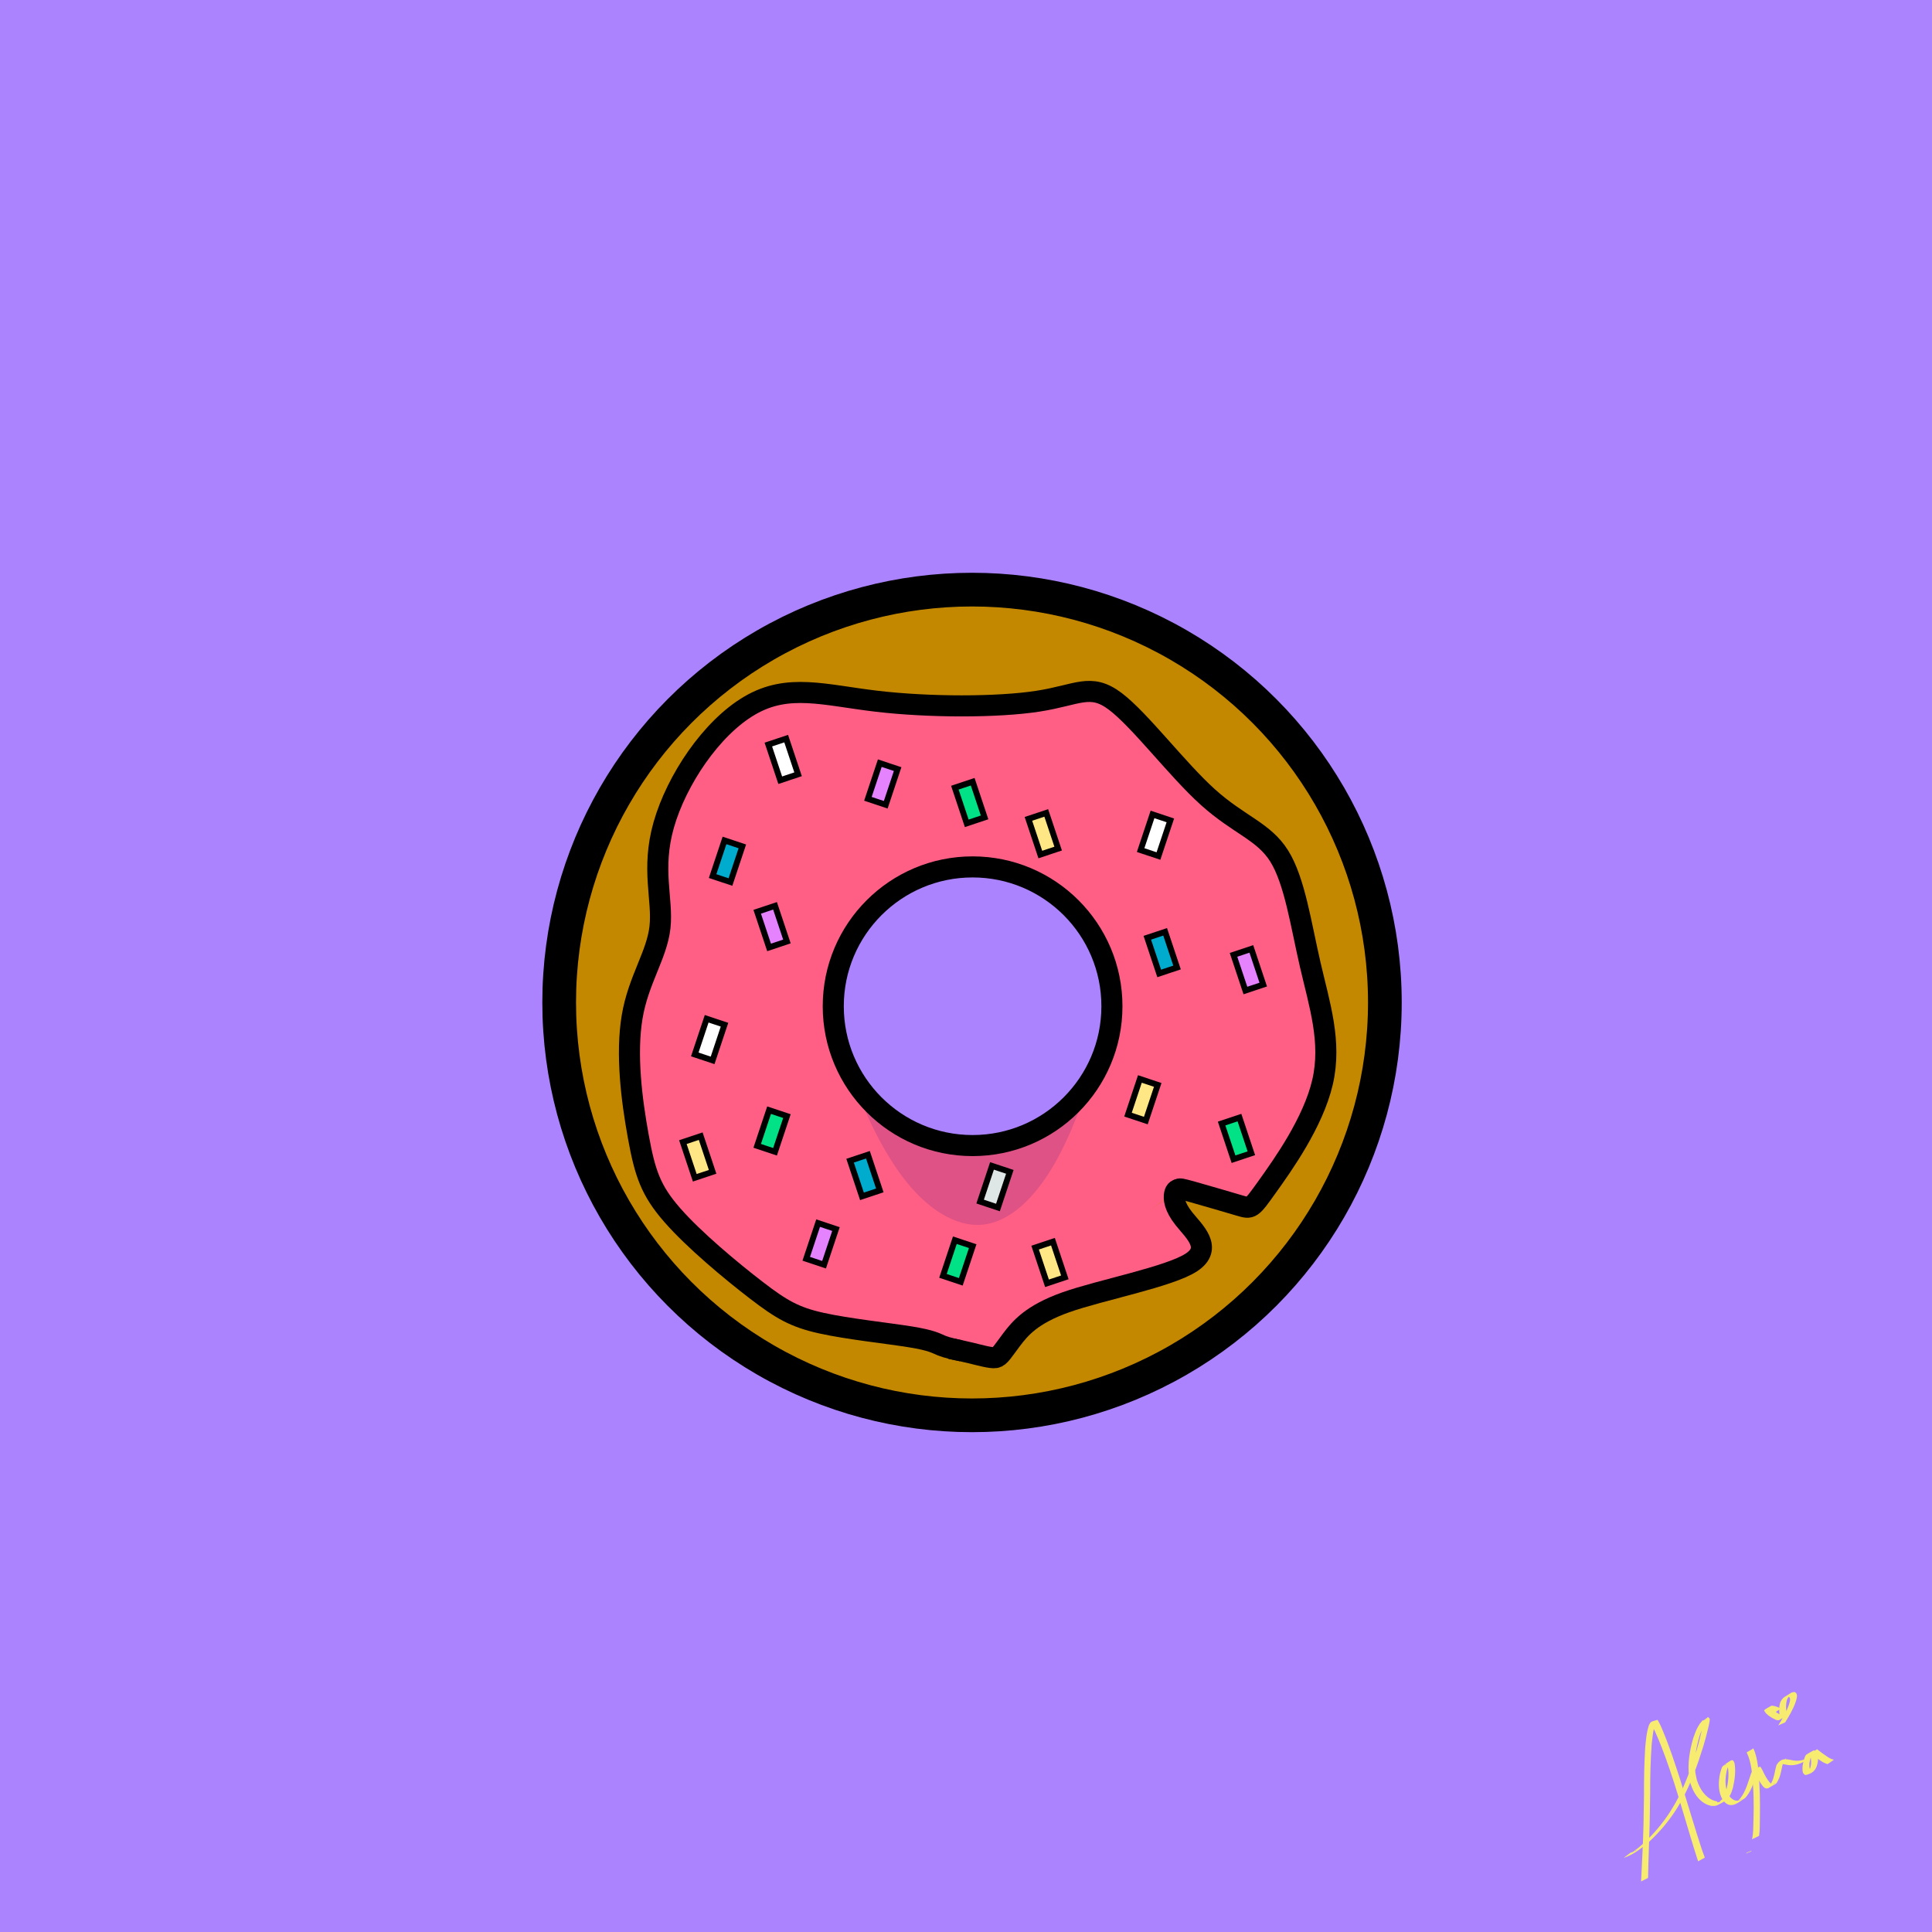 <?xml version="1.0" encoding="UTF-8" standalone="no"?>
<!-- Created with Inkscape (http://www.inkscape.org/) -->

<svg
   xmlns:dc="http://purl.org/dc/elements/1.1/"
   xmlns:cc="http://creativecommons.org/ns#"
   xmlns:rdf="http://www.w3.org/1999/02/22-rdf-syntax-ns#"
   xmlns:svg="http://www.w3.org/2000/svg"
   xmlns="http://www.w3.org/2000/svg"
   xmlns:sodipodi="http://sodipodi.sourceforge.net/DTD/sodipodi-0.dtd"
   xmlns:inkscape="http://www.inkscape.org/namespaces/inkscape"
   width="137.583mm"
   height="137.583mm"
   viewBox="0 0 137.583 137.583"
   version="1.1"
   id="svg8"
   inkscape:version="0.92.1 r15371"
   sodipodi:docname="donutflat.svg"
   inkscape:export-filename="C:\Users\Alexia\Documents\Digital Art\donutflat.png"
   inkscape:export-xdpi="96"
   inkscape:export-ydpi="96">
  <defs
     id="defs2">
    <inkscape:path-effect
       effect="skeletal"
       id="path-effect4568"
       is_visible="true"
       pattern="M 0,5 C 0,2.24 2.24,0 5,0 7.76,0 10,2.24 10,5 10,7.76 7.76,10 5,10 2.24,10 0,7.76 0,5 Z"
       copytype="single_stretched"
       prop_scale="0.265"
       scale_y_rel="false"
       spacing="0"
       normal_offset="0"
       tang_offset="0"
       prop_units="false"
       vertical_pattern="false"
       fuse_tolerance="0" />
    <inkscape:path-effect
       effect="simplify"
       id="path-effect4566"
       is_visible="true"
       steps="1"
       threshold="0.064"
       smooth_angles="360"
       helper_size="0"
       simplify_individual_paths="false"
       simplify_just_coalesce="false"
       simplifyindividualpaths="false"
       simplifyJustCoalesce="false" />
    <inkscape:path-effect
       effect="skeletal"
       id="path-effect4550"
       is_visible="true"
       pattern="M 0,5 C 0,2.24 2.24,0 5,0 7.76,0 10,2.24 10,5 10,7.76 7.76,10 5,10 2.24,10 0,7.76 0,5 Z"
       copytype="single_stretched"
       prop_scale="0.265"
       scale_y_rel="false"
       spacing="0"
       normal_offset="0"
       tang_offset="0"
       prop_units="false"
       vertical_pattern="false"
       fuse_tolerance="0" />
    <inkscape:path-effect
       effect="simplify"
       id="path-effect4548"
       is_visible="true"
       steps="1"
       threshold="0.064"
       smooth_angles="360"
       helper_size="0"
       simplify_individual_paths="false"
       simplify_just_coalesce="false"
       simplifyindividualpaths="false"
       simplifyJustCoalesce="false" />
    <inkscape:path-effect
       effect="bspline"
       id="path-effect4618"
       is_visible="true"
       weight="33.333"
       steps="2"
       helper_size="0"
       apply_no_weight="true"
       apply_with_weight="true"
       only_selected="false" />
    <inkscape:path-effect
       effect="bspline"
       id="path-effect4602"
       is_visible="true"
       weight="33.333"
       steps="2"
       helper_size="0"
       apply_no_weight="true"
       apply_with_weight="true"
       only_selected="false" />
    <inkscape:path-effect
       effect="bspline"
       id="path-effect4598"
       is_visible="true"
       weight="33.333"
       steps="2"
       helper_size="0"
       apply_no_weight="true"
       apply_with_weight="true"
       only_selected="false" />
    <inkscape:path-effect
       effect="skeletal"
       id="path-effect4594"
       is_visible="true"
       pattern="M 0,5 C 0,2.24 2.24,0 5,0 7.76,0 10,2.24 10,5 10,7.76 7.76,10 5,10 2.24,10 0,7.76 0,5 Z"
       copytype="single_stretched"
       prop_scale="0.265"
       scale_y_rel="false"
       spacing="0"
       normal_offset="0"
       tang_offset="0"
       prop_units="false"
       vertical_pattern="false"
       fuse_tolerance="0" />
    <inkscape:path-effect
       effect="bspline"
       id="path-effect4592"
       is_visible="true"
       weight="33.333"
       steps="2"
       helper_size="0"
       apply_no_weight="true"
       apply_with_weight="true"
       only_selected="false" />
    <inkscape:path-effect
       effect="skeletal"
       id="path-effect4588"
       is_visible="true"
       pattern="M 0,5 C 0,2.24 2.24,0 5,0 7.76,0 10,2.24 10,5 10,7.76 7.76,10 5,10 2.24,10 0,7.76 0,5 Z"
       copytype="single_stretched"
       prop_scale="0.265"
       scale_y_rel="false"
       spacing="0"
       normal_offset="0"
       tang_offset="0"
       prop_units="false"
       vertical_pattern="false"
       fuse_tolerance="0" />
    <inkscape:path-effect
       effect="skeletal"
       id="path-effect4549"
       is_visible="true"
       pattern="M 0,5 C 0,2.24 2.24,0 5,0 7.76,0 10,2.24 10,5 10,7.76 7.76,10 5,10 2.24,10 0,7.76 0,5 Z"
       copytype="single_stretched"
       prop_scale="0.265"
       scale_y_rel="false"
       spacing="0"
       normal_offset="0"
       tang_offset="0"
       prop_units="false"
       vertical_pattern="false"
       fuse_tolerance="0" />
    <inkscape:path-effect
       effect="skeletal"
       id="path-effect4545"
       is_visible="true"
       pattern="M 0,5 C 0,2.24 2.24,0 5,0 7.76,0 10,2.24 10,5 10,7.76 7.76,10 5,10 2.24,10 0,7.76 0,5 Z"
       copytype="single_stretched"
       prop_scale="0.265"
       scale_y_rel="false"
       spacing="0"
       normal_offset="0"
       tang_offset="0"
       prop_units="false"
       vertical_pattern="false"
       fuse_tolerance="0" />
    <inkscape:path-effect
       effect="skeletal"
       id="path-effect4537"
       is_visible="true"
       pattern="m 0,24.511 c 0,-2.76 2.24,-5 5,-5 2.76,0 5,2.24 5,5 0,2.76 -2.24,5 -5,5 -2.76,0 -5,-2.24 -5,-5 z"
       copytype="single_stretched"
       prop_scale="0.265"
       scale_y_rel="false"
       spacing="0"
       normal_offset="0"
       tang_offset="0"
       prop_units="false"
       vertical_pattern="false"
       fuse_tolerance="0" />
    <inkscape:path-effect
       effect="skeletal"
       id="path-effect4533"
       is_visible="true"
       pattern="M 0,5 C 0,2.24 2.24,0 5,0 7.76,0 10,2.24 10,5 10,7.76 7.76,10 5,10 2.24,10 0,7.76 0,5 Z"
       copytype="single_stretched"
       prop_scale="0.265"
       scale_y_rel="false"
       spacing="0"
       normal_offset="0"
       tang_offset="0"
       prop_units="false"
       vertical_pattern="false"
       fuse_tolerance="0" />
    <inkscape:path-effect
       effect="simplify"
       id="path-effect4531"
       is_visible="true"
       steps="1"
       threshold="0.064"
       smooth_angles="360"
       helper_size="0"
       simplify_individual_paths="false"
       simplify_just_coalesce="false"
       simplifyindividualpaths="false"
       simplifyJustCoalesce="false" />
    <inkscape:path-effect
       effect="simplify"
       id="path-effect4527"
       is_visible="true"
       steps="1"
       threshold="0.064"
       smooth_angles="360"
       helper_size="0"
       simplify_individual_paths="false"
       simplify_just_coalesce="false"
       simplifyindividualpaths="false"
       simplifyJustCoalesce="false" />
    <inkscape:path-effect
       effect="simplify"
       id="path-effect4523"
       is_visible="true"
       steps="1"
       threshold="0.064"
       smooth_angles="360"
       helper_size="0"
       simplify_individual_paths="false"
       simplify_just_coalesce="false"
       simplifyindividualpaths="false"
       simplifyJustCoalesce="false" />
    <inkscape:path-effect
       effect="skeletal"
       id="path-effect4519"
       is_visible="true"
       pattern="M 0,5 C 0,2.24 2.24,0 5,0 7.76,0 10,2.24 10,5 10,7.76 7.76,10 5,10 2.24,10 0,7.76 0,5 Z"
       copytype="single_stretched"
       prop_scale="0.265"
       scale_y_rel="false"
       spacing="0"
       normal_offset="0"
       tang_offset="0"
       prop_units="false"
       vertical_pattern="false"
       fuse_tolerance="0" />
    <inkscape:path-effect
       effect="simplify"
       id="path-effect4517"
       is_visible="true"
       steps="1"
       threshold="0.064"
       smooth_angles="360"
       helper_size="0"
       simplify_individual_paths="false"
       simplify_just_coalesce="false"
       simplifyindividualpaths="false"
       simplifyJustCoalesce="false" />
    <inkscape:path-effect
       effect="skeletal"
       id="path-effect4513"
       is_visible="true"
       pattern="M 0,5 C 0,2.24 2.24,0 5,0 7.76,0 10,2.24 10,5 10,7.76 7.76,10 5,10 2.24,10 0,7.76 0,5 Z"
       copytype="single_stretched"
       prop_scale="0.265"
       scale_y_rel="false"
       spacing="0"
       normal_offset="0"
       tang_offset="0"
       prop_units="false"
       vertical_pattern="false"
       fuse_tolerance="0" />
    <inkscape:path-effect
       effect="simplify"
       id="path-effect4511"
       is_visible="true"
       steps="1"
       threshold="0.064"
       smooth_angles="360"
       helper_size="0"
       simplify_individual_paths="false"
       simplify_just_coalesce="false"
       simplifyindividualpaths="false"
       simplifyJustCoalesce="false" />
    <inkscape:path-effect
       effect="powerstroke"
       id="path-effect4507"
       is_visible="true"
       offset_points="2,0.132"
       sort_points="true"
       interpolator_type="CubicBezierJohan"
       interpolator_beta="0.2"
       start_linecap_type="zerowidth"
       linejoin_type="extrp_arc"
       miter_limit="4"
       end_linecap_type="zerowidth" />
    <inkscape:path-effect
       effect="simplify"
       id="path-effect4505"
       is_visible="true"
       steps="1"
       threshold="0.064"
       smooth_angles="360"
       helper_size="0"
       simplify_individual_paths="false"
       simplify_just_coalesce="false"
       simplifyindividualpaths="false"
       simplifyJustCoalesce="false" />
    <inkscape:path-effect
       effect="powerstroke"
       id="path-effect4501"
       is_visible="true"
       offset_points="1,0.132"
       sort_points="true"
       interpolator_type="CubicBezierJohan"
       interpolator_beta="0.2"
       start_linecap_type="zerowidth"
       linejoin_type="extrp_arc"
       miter_limit="4"
       end_linecap_type="zerowidth" />
    <inkscape:path-effect
       effect="simplify"
       id="path-effect4499"
       is_visible="true"
       steps="1"
       threshold="0.5"
       smooth_angles="360"
       helper_size="0"
       simplify_individual_paths="false"
       simplify_just_coalesce="false"
       simplifyindividualpaths="false"
       simplifyJustCoalesce="false" />
    <inkscape:path-effect
       effect="powerstroke"
       id="path-effect4495"
       is_visible="true"
       offset_points="0,0.132"
       sort_points="true"
       interpolator_type="CubicBezierJohan"
       interpolator_beta="0.2"
       start_linecap_type="zerowidth"
       linejoin_type="extrp_arc"
       miter_limit="4"
       end_linecap_type="zerowidth" />
    <inkscape:path-effect
       effect="simplify"
       id="path-effect4493"
       is_visible="true"
       steps="1"
       threshold="0.5"
       smooth_angles="360"
       helper_size="0"
       simplify_individual_paths="false"
       simplify_just_coalesce="false"
       simplifyindividualpaths="false"
       simplifyJustCoalesce="false" />
    <inkscape:path-effect
       effect="skeletal"
       id="path-effect4489"
       is_visible="true"
       pattern="M 0,5 C 0,2.24 2.24,0 5,0 7.76,0 10,2.24 10,5 10,7.76 7.76,10 5,10 2.24,10 0,7.76 0,5 Z"
       copytype="single_stretched"
       prop_scale="0.265"
       scale_y_rel="false"
       spacing="0"
       normal_offset="0"
       tang_offset="0"
       prop_units="false"
       vertical_pattern="false"
       fuse_tolerance="0" />
    <inkscape:path-effect
       effect="simplify"
       id="path-effect4487"
       is_visible="true"
       steps="1"
       threshold="0.5"
       smooth_angles="360"
       helper_size="0"
       simplify_individual_paths="false"
       simplify_just_coalesce="false"
       simplifyindividualpaths="false"
       simplifyJustCoalesce="false" />
  </defs>
  <sodipodi:namedview
     id="base"
     pagecolor="#ffffff"
     bordercolor="#666666"
     borderopacity="1.0"
     inkscape:pageopacity="0.0"
     inkscape:pageshadow="2"
     inkscape:zoom="1.4"
     inkscape:cx="319.55998"
     inkscape:cy="115.96048"
     inkscape:document-units="mm"
     inkscape:current-layer="layer4"
     showgrid="true"
     showguides="true"
     objecttolerance="10000"
     inkscape:window-width="1366"
     inkscape:window-height="715"
     inkscape:window-x="-8"
     inkscape:window-y="-8"
     inkscape:window-maximized="1"
     inkscape:object-paths="true"
     units="mm"
     fit-margin-top="0"
     fit-margin-left="0"
     fit-margin-right="0"
     fit-margin-bottom="0">
    <inkscape:grid
       type="xygrid"
       id="grid4559"
       originx="-95.25"
       originy="-248.708" />
  </sodipodi:namedview>
  <g
     inkscape:groupmode="layer"
     id="layer3"
     inkscape:label="Background"
     transform="translate(-25.356,-27.107)"
     sodipodi:insensitive="true">
    <rect
       style="fill:#ac83ff;fill-opacity:1;stroke:none;stroke-width:1.182;stroke-linecap:round;stroke-linejoin:bevel;stroke-miterlimit:4;stroke-dasharray:none;stroke-opacity:1;paint-order:stroke fill markers"
       id="rect4809"
       width="137.583"
       height="137.583"
       x="25.356"
       y="27.107" />
  </g>
  <g
     inkscape:label="Donut body"
     inkscape:groupmode="layer"
     id="layer1"
     style="display:inline"
     transform="translate(-95.25,89.292)"
     sodipodi:insensitive="true">
    <circle
       style="fill:#c48800;fill-opacity:1;stroke:#000000;stroke-width:2.4;stroke-linecap:round;stroke-linejoin:bevel;stroke-miterlimit:4;stroke-dasharray:none;stroke-opacity:1;paint-order:stroke fill markers"
       id="path4555"
       cx="164.47"
       cy="-17.903"
       r="29.4" />
    <circle
       style="fill:#ffffff;fill-opacity:1;stroke:#000000;stroke-width:2.039;stroke-linecap:round;stroke-linejoin:bevel;stroke-miterlimit:4;stroke-dasharray:none;stroke-opacity:1;paint-order:stroke fill markers"
       id="path4557"
       cx="164.502"
       cy="-17.714"
       r="11.777" />
    <path
       style="fill:#ff5e85;fill-opacity:1;stroke:#000000;stroke-width:1.5;stroke-linecap:butt;stroke-linejoin:miter;stroke-miterlimit:4;stroke-dasharray:none;stroke-opacity:1;paint-order:markers fill stroke"
       d="m 179.057,-4.545 c 0.07,-0.024 0.14,-0.048 0.182,-0.07 0.042,-0.022 0.056,-0.043 0.919,0.197 0.862,0.24 2.549,0.736 3.376,0.979 0.827,0.243 0.827,0.243 1.949,-1.327 1.122,-1.57 3.288,-4.603 3.95,-7.47 0.661,-2.866 -0.22,-5.512 -0.882,-8.378 -0.662,-2.867 -1.102,-5.953 -2.205,-7.717 -1.102,-1.764 -2.866,-2.205 -5.071,-4.189 -2.205,-1.984 -4.851,-5.512 -6.615,-6.835 -1.764,-1.323 -2.646,-0.441 -5.512,1.4e-5 -2.866,0.441 -7.718,0.441 -11.466,1.63e-4 -3.748,-0.441 -6.302,-1.292 -9.039,0.305 -2.738,1.597 -5.216,5.314 -6.123,8.489 -0.907,3.175 -0.051,5.317 -0.271,7.301 -0.22,1.984 -1.543,3.748 -1.984,6.394 -0.441,2.646 -0.037,5.883 0.441,8.508 0.477,2.625 0.882,3.839 2.425,5.603 1.543,1.764 4.189,3.969 5.978,5.343 1.789,1.374 2.721,1.918 4.626,2.341 1.905,0.423 4.779,0.726 6.349,0.981 1.57,0.255 1.826,0.462 2.222,0.621 0.396,0.159 0.925,0.27 1.464,0.384"
       id="path4596"
       inkscape:connector-curvature="0"
       inkscape:path-effect="#path-effect4598"
       inkscape:original-d="m 179.0573,-4.5449741 c 0.0694,-0.0237 0.14032,-0.0477 0.20867,-0.0707 0.0149,-0.0213 0.0297,-0.0425 0.0446,-0.0639 1.71005,0.5018398 3.39674,0.9971498 5.0511,1.4833099 2.6e-4,-2.6e-4 2.6e-4,-2.6e-4 0,0 2.24321,-3.1403799 4.4098,-6.1735894 6.61458,-9.2603908 -0.88176,-2.64633 -1.76354,-5.29169 -2.64583,-7.93752 -0.44075,-3.08738 -0.88168,-6.17383 -1.32292,-9.26042 -1.76365,-0.44124 -3.52751,-0.88221 -5.29167,-1.32292 -2.64557,-3.52805 -5.29138,-7.0558 -7.9375,-10.58333 -0.88168,0.88169 -1.76362,1.76363 -2.64583,2.64584 -4.85043,-2.6e-4 -9.70209,-2.6e-4 -14.55208,1e-5 -2.64557,-0.88222 -5.19938,-1.73349 -7.9375,-2.64585 -2.73759,4.10652 -5.21559,7.82351 -7.9375,11.90625 0.90748,2.26778 1.76415,4.40947 2.64583,6.6146 -1.32287,1.76392 -2.64533,3.5272 -3.96875,5.29167 0.44132,3.52814 0.84585,6.764401 1.32292,10.5833109 0.4776,1.43174 0.88221,2.6455798 1.32292,3.9687699 2.6461,2.20459007 5.29193,4.4094499 7.9375,6.6145699 0.93229,0.5432143 1.86431,1.0866968 2.79607,1.6304401 2.87823,0.3029167 5.7521,0.6056673 8.63393,0.909548 0.2577,0.206699 0.5144,0.4130776 0.7712,0.6200126 0.53468,0.1118833 1.06373,0.2229043 1.60326,0.3364444"
       sodipodi:nodetypes="ccccccccccccccccccccccc" />
    <path
       style="fill:#ff5e85;fill-opacity:1;stroke:#000000;stroke-width:1.5;stroke-linecap:butt;stroke-linejoin:miter;stroke-miterlimit:4;stroke-dasharray:none;stroke-opacity:1"
       d="m 162.936,6.743 c 0.457,0.091 0.913,0.183 1.476,0.321 0.563,0.138 1.437,0.38 1.736,0.323 0.299,-0.057 0.521,-0.458 1.131,-1.268 0.611,-0.81 1.422,-1.8 3.864,-2.669 2.441,-0.87 7.379,-1.813 8.946,-2.84 1.567,-1.027 0.185,-2.22 -0.521,-3.105 -0.706,-0.885 -0.734,-1.461 -0.675,-1.761 0.06,-0.3 0.208,-0.323 0.355,-0.345"
       id="path4600"
       inkscape:connector-curvature="0"
       inkscape:path-effect="#path-effect4602"
       inkscape:original-d="m 162.93631,6.7426752 c 0,0 0.91355,0.1823809 1.36994,0.273972 0.66956,0.1846052 1.54406,0.4261559 2.00783,0.5545941 0.13382,-0.2418817 0.35572,-0.6433417 0.57786,-1.0454525 0.99914,-1.2181859 1.81074,-2.2077626 2.59526,-3.164392 4.09818,-0.7831364 9.03556,-1.7263829 13.55155,-2.58891087 -1.38175,-1.19248989 -2.76412,-2.38501993 -4.1469,-3.57740993 -0.0285,-0.57677 -0.0573,-1.1534801 -0.0864,-1.7301701 0.1483,-0.023 0.29621,-0.0458 0.44392,-0.0683"
       sodipodi:nodetypes="ccccccccc" />
    <path
       style="fill:#ffffff;fill-opacity:1;stroke:#000000;stroke-width:0.423px;stroke-linecap:butt;stroke-linejoin:miter;stroke-opacity:1"
       d="m 177.324,-31.295 -0.847,2.54 1.27,0.423 0.847,-2.54 z"
       id="path4622-1-7-8-37"
       inkscape:connector-curvature="0"
       sodipodi:nodetypes="ccccc"
       inkscape:transform-center-x="-19.087798"
       inkscape:transform-center-y="22.017113" />
  </g>
  <g
     inkscape:groupmode="layer"
     id="layer2"
     inkscape:label="Donut hole/sprinkles"
     transform="translate(-95.25,89.292)"
     style="display:inline"
     sodipodi:insensitive="true">
    <path
       style="fill:#df5285;fill-opacity:1;stroke:none;stroke-width:0.309px;stroke-linecap:butt;stroke-linejoin:miter;stroke-opacity:1;paint-order:stroke fill markers"
       d="m 156.36,-11.575 c 0.22,0.882 1.543,3.969 3.221,6.166 1.677,2.197 3.709,3.504 5.615,3.331 1.906,-0.173 3.685,-1.827 5.095,-4.245 1.409,-2.418 2.449,-5.598 2.748,-6.748 0.299,-1.15 -0.142,-0.268 -1.685,0.835 -1.544,1.103 -4.189,2.426 -6.614,2.867 -2.425,0.441 -4.63,-3e-6 -6.174,-0.882 -1.544,-0.882 -2.426,-2.205 -2.205,-1.323 z"
       id="path4616"
       inkscape:connector-curvature="0"
       inkscape:path-effect="#path-effect4618"
       inkscape:original-d="m 155.2575,-13.779595 c 1.32314,3.086451 2.64603,6.1731811 3.96875,9.2604209 2.032,1.3069701 4.06351,2.6140702 6.09487,3.92150017 1.7799,-1.65391007 3.55954,-3.30756017 5.33891,-4.96093997 1.0397,-3.18156 2.07903,-6.3625411 3.1183,-9.5439011 -0.44075,0.88177 -0.8816,1.76347 -1.32291,2.64584 -2.64605,1.322891 -5.29189,2.6458107 -7.9375,3.9687511 -2.20419,-0.44116 -4.40915,-0.8821497 -6.61458,-1.3229204 -0.88181,-1.3233697 -1.76365,-2.6461407 -2.64584,-3.9687507 z"
       sodipodi:nodetypes="ccssccccc" />
    <circle
       style="display:inline;fill:#ac83ff;fill-opacity:1;stroke:#000000;stroke-width:1.5;stroke-linecap:round;stroke-linejoin:bevel;stroke-miterlimit:4;stroke-dasharray:none;stroke-opacity:1;paint-order:markers fill stroke"
       id="path4605"
       cx="164.511"
       cy="-17.635"
       r="9.922" />
    <path
       style="fill:#00accd;fill-opacity:1;stroke:#000000;stroke-width:0.423px;stroke-linecap:butt;stroke-linejoin:miter;stroke-opacity:1"
       d="m 146.844,-29.443 -0.847,2.54 1.27,0.423 0.847,-2.54 z"
       id="path4622"
       inkscape:connector-curvature="0"
       sodipodi:nodetypes="ccccc" />
    <path
       style="fill:none;stroke:#000000;stroke-width:0.265px;stroke-linecap:butt;stroke-linejoin:miter;stroke-opacity:1"
       d="m 83.344,140.631 v 0 0"
       id="path4624"
       inkscape:connector-curvature="0" />
    <path
       style="fill:#ffffff;fill-opacity:1;stroke:#000000;stroke-width:0.423px;stroke-linecap:butt;stroke-linejoin:miter;stroke-opacity:1"
       d="m 145.574,-16.743 -0.847,2.54 1.27,0.423 0.847,-2.54 z"
       id="path4622-1"
       inkscape:connector-curvature="0"
       sodipodi:nodetypes="ccccc" />
    <path
       style="fill:#e583ff;fill-opacity:1;stroke:#000000;stroke-width:0.423px;stroke-linecap:butt;stroke-linejoin:miter;stroke-opacity:1"
       d="m 150.442,-24.786 0.847,2.54 -1.27,0.423 -0.847,-2.54 z"
       id="path4622-7"
       inkscape:connector-curvature="0"
       sodipodi:nodetypes="ccccc" />
    <path
       style="fill:#00accd;fill-opacity:1;stroke:#000000;stroke-width:0.423px;stroke-linecap:butt;stroke-linejoin:miter;stroke-opacity:1"
       d="m 157.057,-7.059 0.847,2.54 -1.27,0.423 -0.847,-2.54 z"
       id="path4622-7-3"
       inkscape:connector-curvature="0"
       sodipodi:nodetypes="ccccc" />
    <path
       style="fill:#00accd;fill-opacity:1;stroke:#000000;stroke-width:0.423px;stroke-linecap:butt;stroke-linejoin:miter;stroke-opacity:1"
       d="m 178.223,-22.934 0.847,2.54 -1.27,0.423 -0.847,-2.54 z"
       id="path4622-7-31"
       inkscape:connector-curvature="0"
       sodipodi:nodetypes="ccccc" />
    <path
       style="fill:#ffe785;fill-opacity:1;stroke:#000000;stroke-width:0.423px;stroke-linecap:butt;stroke-linejoin:miter;stroke-opacity:1"
       d="m 169.757,-31.401 0.847,2.54 -1.27,0.423 -0.847,-2.54 z"
       id="path4622-7-2"
       inkscape:connector-curvature="0"
       sodipodi:nodetypes="ccccc" />
    <path
       style="fill:#ffffff;fill-opacity:1;stroke:#000000;stroke-width:0.423px;stroke-linecap:butt;stroke-linejoin:miter;stroke-opacity:1"
       d="m 151.236,-36.693 0.847,2.54 -1.27,0.423 -0.847,-2.54 z"
       id="path4622-7-9"
       inkscape:connector-curvature="0"
       sodipodi:nodetypes="ccccc" />
    <path
       style="fill:#ffe785;fill-opacity:1;stroke:#000000;stroke-width:0.423px;stroke-linecap:butt;stroke-linejoin:miter;stroke-opacity:1"
       d="m 145.15,-8.382 0.847,2.54 -1.27,0.423 -0.847,-2.54 z"
       id="path4622-7-5"
       inkscape:connector-curvature="0"
       sodipodi:nodetypes="ccccc" />
    <path
       style="fill:#00e285;fill-opacity:1;stroke:#000000;stroke-width:0.423px;stroke-linecap:butt;stroke-linejoin:miter;stroke-opacity:1"
       d="m 183.515,-9.705 0.847,2.54 -1.27,0.423 -0.847,-2.54 z"
       id="path4622-7-4"
       inkscape:connector-curvature="0"
       sodipodi:nodetypes="ccccc"
       inkscape:transform-center-x="29.576637"
       inkscape:transform-center-y="-0.37797619" />
    <path
       style="fill:#ffe785;fill-opacity:1;stroke:#000000;stroke-width:0.423px;stroke-linecap:butt;stroke-linejoin:miter;stroke-opacity:1"
       d="m 170.233,-0.868 0.847,2.54 -1.27,0.423 -0.847,-2.54 z"
       id="path4622-7-20"
       inkscape:connector-curvature="0"
       sodipodi:nodetypes="ccccc"
       inkscape:transform-center-x="-15.308036"
       inkscape:transform-center-y="-6.5200893" />
    <path
       style="fill:#00e285;fill-opacity:1;stroke:#000000;stroke-width:0.423px;stroke-linecap:butt;stroke-linejoin:miter;stroke-opacity:1"
       d="m 150.019,-10.234 -0.847,2.54 1.27,0.423 0.847,-2.54 z"
       id="path4622-1-1"
       inkscape:connector-curvature="0"
       sodipodi:nodetypes="ccccc" />
    <path
       style="fill:#e583ff;fill-opacity:1;stroke:#000000;stroke-width:0.423px;stroke-linecap:butt;stroke-linejoin:miter;stroke-opacity:1"
       d="m 153.511,-2.191 -0.847,2.54 1.27,0.423 0.847,-2.54 z"
       id="path4622-1-2"
       inkscape:connector-curvature="0"
       sodipodi:nodetypes="ccccc" />
    <path
       style="fill:#00e285;fill-opacity:1;stroke:#000000;stroke-width:0.423px;stroke-linecap:butt;stroke-linejoin:miter;stroke-opacity:1"
       d="m 163.248,-0.974 -0.847,2.54 1.27,0.423 0.847,-2.54 z"
       id="path4622-1-3"
       inkscape:connector-curvature="0"
       sodipodi:nodetypes="ccccc" />
    <path
       style="fill:#dee6e6;fill-opacity:1;stroke:#000000;stroke-width:0.423px;stroke-linecap:butt;stroke-linejoin:miter;stroke-opacity:1"
       d="m 165.894,-6.265 -0.847,2.54 1.27,0.423 0.847,-2.54 z"
       id="path4622-1-7"
       inkscape:connector-curvature="0"
       sodipodi:nodetypes="ccccc" />
    <path
       style="fill:#ffe785;fill-opacity:1;stroke:#000000;stroke-width:0.423px;stroke-linecap:butt;stroke-linejoin:miter;stroke-opacity:1"
       d="m 176.848,-9.493 0.847,-2.54 -1.27,-0.423 -0.847,2.54 z"
       id="path4622-1-7-8"
       inkscape:connector-curvature="0"
       sodipodi:nodetypes="ccccc"
       inkscape:transform-center-x="19.087798"
       inkscape:transform-center-y="-22.017113" />
    <path
       style="fill:#e583ff;fill-opacity:1;stroke:#000000;stroke-width:0.423px;stroke-linecap:butt;stroke-linejoin:miter;stroke-opacity:1"
       d="m 157.903,-34.946 -0.847,2.54 1.27,0.423 0.847,-2.54 z"
       id="path4622-1-7-8-3"
       inkscape:connector-curvature="0"
       sodipodi:nodetypes="ccccc"
       inkscape:transform-center-x="-19.087798"
       inkscape:transform-center-y="22.017113" />
    <path
       style="fill:#00e285;fill-opacity:1;stroke:#000000;stroke-width:0.423px;stroke-linecap:butt;stroke-linejoin:miter;stroke-opacity:1"
       d="m 164.518,-33.623 0.847,2.54 -1.27,0.423 -0.847,-2.54 z"
       id="path4622-7-3-6"
       inkscape:connector-curvature="0"
       sodipodi:nodetypes="ccccc"
       inkscape:transform-center-x="-0.094493874"
       inkscape:transform-center-y="-4.5357142" />
    <path
       style="fill:#e583ff;fill-opacity:1;stroke:#000000;stroke-width:0.423px;stroke-linecap:butt;stroke-linejoin:miter;stroke-opacity:1"
       d="m 184.362,-21.717 0.847,2.54 -1.27,0.423 -0.847,-2.54 z"
       id="path4622-7-3-6-4"
       inkscape:connector-curvature="0"
       sodipodi:nodetypes="ccccc"
       inkscape:transform-center-x="-0.094493874"
       inkscape:transform-center-y="-4.5357142" />
  </g>
  <g
     inkscape:groupmode="layer"
     id="layer4"
     inkscape:label="Text">
    <g
       id="g11679">
      <path
         inkscape:connector-curvature="0"
         d="m 124.745,131.789 c -0.015,0.017 -0.031,0.034 -0.046,0.051 0,0 -0.362,0.154 -0.362,0.154 v 0 c 0.014,-0.018 0.028,-0.035 0.042,-0.053 0,0 0.366,-0.152 0.366,-0.152 z"
         id="path5049"
         style="fill:#f8ec70;fill-opacity:1;stroke:none;stroke-width:1.5;stroke-linecap:round;stroke-linejoin:bevel;stroke-miterlimit:4;stroke-dasharray:none;stroke-opacity:1;paint-order:stroke fill markers" />
      <path
         inkscape:connector-curvature="0"
         d="m 116.867,133.985 c 0.039,-0.711 0.068,-1.423 0.102,-2.135 0.068,-1.33 0.09,-2.661 0.105,-3.992 -0.006,-1.136 0.017,-2.272 0.085,-3.406 0.052,-0.545 0.095,-1.105 0.278,-1.625 0.13,-0.229 0.1,-0.21 0.58,-0.347 0.04,-0.011 0.057,0.06 0.079,0.095 0.035,0.053 0.064,0.11 0.092,0.166 0.104,0.207 0.155,0.341 0.247,0.562 0.457,1.093 0.824,2.221 1.19,3.347 0.407,1.308 0.798,2.622 1.206,3.929 0.187,0.57 0.354,1.148 0.574,1.707 0,0 -0.478,0.265 -0.478,0.265 v 0 c -0.193,-0.572 -0.358,-1.153 -0.538,-1.729 -0.396,-1.313 -0.777,-2.629 -1.192,-3.936 -0.37,-1.121 -0.745,-2.243 -1.224,-3.324 -0.095,-0.214 -0.149,-0.349 -0.259,-0.548 -0.029,-0.052 -0.059,-0.104 -0.094,-0.152 -0.017,-0.022 -0.081,-0.038 -0.061,-0.057 0.127,-0.115 0.282,-0.195 0.432,-0.279 0.025,-0.014 -0.036,0.045 -0.055,0.068 -0.214,0.511 -0.25,1.082 -0.316,1.625 -0.079,1.136 -0.112,2.274 -0.106,3.414 -0.015,1.329 -0.039,2.659 -0.092,3.987 -0.025,0.703 -0.046,1.407 -0.058,2.11 0,0 -0.498,0.254 -0.498,0.254 z"
         id="path5079"
         style="fill:#f8ec70;fill-opacity:1;stroke:none;stroke-width:1.5;stroke-linecap:round;stroke-linejoin:bevel;stroke-miterlimit:4;stroke-dasharray:none;stroke-opacity:1;paint-order:stroke fill markers" />
      <path
         inkscape:connector-curvature="0"
         d="m 116.073,131.961 c 0.072,-0.026 0.461,-0.178 0.47,-0.219 0.017,-0.074 -0.25,0.164 -0.205,0.103 0.075,-0.1 0.2,-0.148 0.297,-0.226 0.115,-0.093 0.225,-0.192 0.337,-0.288 0.761,-0.689 1.429,-1.477 1.984,-2.341 0.131,-0.204 0.248,-0.416 0.372,-0.623 0.659,-1.196 1.116,-2.486 1.512,-3.788 0.127,-0.429 0.241,-0.863 0.333,-1.301 0.043,-0.205 0.092,-0.413 0.094,-0.623 -0.147,-0.106 -0.168,-0.108 0.391,-0.22 0.062,-0.013 -0.091,0.088 -0.129,0.139 -0.227,0.302 -0.35,0.654 -0.483,1.003 -0.262,0.866 -0.431,1.786 -0.307,2.692 0.022,0.165 0.067,0.327 0.1,0.49 0.2,0.615 0.559,1.211 1.189,1.46 0.087,0.035 0.182,0.048 0.273,0.072 -0.132,0.199 0.612,-0.184 0.475,-0.098 -0.082,0.052 -0.199,0.184 -0.268,0.115 -0.064,-0.065 0.123,-0.134 0.173,-0.21 0.137,-0.207 0.163,-0.331 0.244,-0.565 0.139,-0.566 0.224,-1.156 0.113,-1.732 -0.02,-0.037 -0.057,-0.169 -0.143,-0.148 -0.037,0.009 -0.126,0.08 -0.09,0.07 0.126,-0.035 0.239,-0.18 0.365,-0.146 0.077,0.021 -0.078,0.14 -0.107,0.215 -0.037,0.094 -0.062,0.192 -0.093,0.289 -0.116,0.532 -0.151,1.105 0.071,1.617 0.034,0.077 0.082,0.148 0.123,0.222 0.177,0.219 0.415,0.383 0.706,0.284 0.068,-0.023 0.261,-0.117 0.192,-0.097 -0.097,0.028 -0.185,0.081 -0.278,0.122 0.43,-0.432 0.614,-1.029 0.802,-1.594 0.165,-0.494 0.148,-0.623 0.755,-0.827 0.025,-0.009 0.099,0.128 0.147,0.212 0.154,0.32 0.303,0.639 0.535,0.911 0.058,0.051 0.101,0.111 0.186,0.116 0.073,0.004 0.27,-0.113 0.202,-0.085 -0.406,0.165 -0.452,0.304 -0.273,0.013 0.221,-0.398 0.242,-0.858 0.375,-1.284 0.362,-0.583 0.749,-0.4 1.235,-0.318 0.411,0.057 0.793,-0.054 1.143,-0.265 -0.117,0.058 -0.226,0.141 -0.352,0.173 -0.044,0.011 0.06,-0.068 0.086,-0.106 0.024,-0.034 0.043,-0.071 0.061,-0.108 0.005,-0.011 0.043,-0.099 0.029,-0.129 -0.003,-0.007 -0.008,0.014 -0.011,0.022 0.147,-0.072 0.287,-0.164 0.442,-0.217 0.036,-0.012 -0.05,0.059 -0.069,0.091 -0.026,0.044 -0.049,0.09 -0.069,0.137 -0.073,0.171 -0.108,0.351 -0.145,0.532 -0.015,0.129 -0.049,0.528 0.129,0.581 0.021,0.006 0.045,-0.002 0.067,-0.003 0.252,-0.158 -0.169,0.109 -0.325,0.157 -0.042,0.013 0.057,-0.068 0.079,-0.105 0.093,-0.154 0.127,-0.319 0.158,-0.494 0.027,-0.232 -0.02,-0.458 -0.056,-0.685 -0.004,-0.024 -0.028,-0.057 -0.009,-0.072 0.154,-0.121 0.331,-0.209 0.497,-0.313 0.245,0.199 0.499,0.385 0.764,0.557 0.134,0.092 0.276,0.152 0.433,0.191 0,0 -0.457,0.313 -0.457,0.313 v 0 c -0.154,-0.05 -0.299,-0.117 -0.434,-0.209 -0.164,-0.106 -0.324,-0.213 -0.481,-0.33 -0.013,-0.01 -0.187,-0.145 -0.219,-0.162 -0.015,-0.008 -0.033,-0.008 -0.05,-0.012 0.148,-0.097 0.285,-0.213 0.443,-0.292 0.021,-0.011 -0.002,0.047 5.3e-4,0.07 0.004,0.044 0.013,0.088 0.02,0.132 0.03,0.191 0.035,0.174 0.04,0.375 0.002,0.065 -5.2e-4,0.131 -7.9e-4,0.196 -0.076,0.524 -0.248,0.862 -0.86,1.005 -0.028,-0.008 -0.058,-0.009 -0.083,-0.023 -0.203,-0.115 -0.16,-0.453 -0.148,-0.639 0.028,-0.147 0.134,-0.699 0.258,-0.785 0.172,-0.118 0.36,-0.21 0.541,-0.315 0.015,0.013 0.036,0.021 0.044,0.039 0.02,0.043 -0.011,0.126 -0.024,0.159 -0.134,0.327 -0.397,0.425 -0.726,0.613 -0.361,0.199 -0.75,0.297 -1.164,0.234 -0.158,-0.026 -0.323,-0.07 -0.483,-0.077 -0.037,-0.002 -0.138,0.032 -0.11,0.008 0.83,-0.723 0.378,-0.24 0.305,-0.16 -0.157,0.422 -0.162,0.89 -0.374,1.295 -0.189,0.361 -0.058,0.176 -0.659,0.556 -0.163,0.103 -0.31,0.038 -0.428,-0.093 -0.228,-0.278 -0.378,-0.599 -0.541,-0.917 -0.164,-0.258 -0.249,-0.144 0.294,-0.416 0.036,-0.018 -0.053,0.061 -0.072,0.097 -0.05,0.095 -0.133,0.346 -0.163,0.43 -0.192,0.568 -0.37,1.169 -0.783,1.62 -0.434,0.279 -0.929,0.784 -1.431,0.341 -0.06,-0.053 -0.106,-0.12 -0.16,-0.18 -0.041,-0.077 -0.09,-0.151 -0.124,-0.232 -0.221,-0.522 -0.192,-1.102 -0.085,-1.647 0.014,-0.049 0.117,-0.455 0.18,-0.515 0.171,-0.163 0.374,-0.289 0.573,-0.416 0.035,-0.022 0.08,-0.035 0.121,-0.03 0.097,0.014 0.126,0.131 0.158,0.197 0.105,0.588 0.019,1.185 -0.112,1.763 -0.077,0.24 -0.102,0.364 -0.232,0.58 -0.21,0.346 -0.407,0.409 -0.827,0.64 -0.071,0.039 -0.152,0.06 -0.232,0.072 -0.085,0.012 -0.173,-0.002 -0.259,-0.003 -0.092,-0.028 -0.187,-0.046 -0.275,-0.084 -0.635,-0.273 -0.996,-0.876 -1.196,-1.509 -0.033,-0.166 -0.077,-0.33 -0.1,-0.498 -0.122,-0.91 0.04,-1.834 0.288,-2.707 0.11,-0.304 0.162,-0.481 0.306,-0.763 0.006,-0.012 0.201,-0.359 0.258,-0.396 0.56,-0.361 0.455,-0.463 0.622,-0.231 -0.009,0.218 -0.064,0.432 -0.113,0.644 -0.101,0.442 -0.221,0.88 -0.352,1.314 -0.405,1.306 -0.865,2.601 -1.52,3.805 -0.123,0.208 -0.239,0.421 -0.368,0.625 -0.546,0.862 -1.204,1.65 -1.953,2.342 -0.544,0.476 -1.133,0.934 -1.828,1.164 0,0 0.447,-0.339 0.447,-0.339 z"
         id="path5081"
         style="fill:#f8ec70;fill-opacity:1;stroke:none;stroke-width:1.5;stroke-linecap:round;stroke-linejoin:bevel;stroke-miterlimit:4;stroke-dasharray:none;stroke-opacity:1;paint-order:stroke fill markers" />
      <path
         inkscape:connector-curvature="0"
         d="m 124.867,124.509 c 0.33,0.761 0.359,1.612 0.418,2.428 0.069,1.061 0.047,2.126 0.032,3.188 -0.005,0.204 -0.021,0.408 -0.048,0.611 0,0 -0.498,0.243 -0.498,0.243 v 0 c 0.042,-0.203 0.067,-0.408 0.076,-0.615 0.036,-1.064 0.068,-2.132 -0.008,-3.195 -0.064,-0.799 -0.096,-1.644 -0.454,-2.377 0,0 0.482,-0.282 0.482,-0.282 z"
         id="path5083"
         style="fill:#f8ec70;fill-opacity:1;stroke:none;stroke-width:1.5;stroke-linecap:round;stroke-linejoin:bevel;stroke-miterlimit:4;stroke-dasharray:none;stroke-opacity:1;paint-order:stroke fill markers" />
      <path
         inkscape:connector-curvature="0"
         d="m 126.371,121.975 c -0.209,-0.086 -0.434,-0.208 -0.666,-0.175 0.15,-0.079 0.294,-0.173 0.451,-0.237 0.016,-0.006 -0.002,0.035 0.006,0.05 0.018,0.035 0.043,0.067 0.068,0.097 0.12,0.14 0.27,0.233 0.424,0.33 0.125,0.065 0.282,0.168 0.434,0.139 0.028,-0.005 0.101,-0.055 0.075,-0.043 -0.461,0.221 -0.452,0.376 -0.423,0.12 -0.049,-0.337 -0.062,-0.66 0.025,-0.991 0.07,-0.173 0.175,-0.339 0.341,-0.436 0.565,-0.331 0.365,-0.285 0.671,-0.339 0.319,0.1 0.156,0.509 0.09,0.731 -0.181,0.509 -0.456,0.977 -0.741,1.433 0,0 -0.494,0.218 -0.494,0.218 v 0 c 0.287,-0.45 0.562,-0.913 0.743,-1.418 0.043,-0.144 0.231,-0.601 -0.042,-0.627 -0.223,0.065 -0.121,0.043 0.288,-0.202 0.034,-0.021 -0.07,0.04 -0.102,0.064 -0.117,0.089 -0.199,0.205 -0.258,0.339 -0.096,0.325 -0.09,0.644 -0.025,0.977 0.007,0.319 0.036,0.132 -0.512,0.474 -0.157,0.098 -0.402,-0.086 -0.53,-0.145 -0.19,-0.121 -0.412,-0.252 -0.524,-0.456 -0.016,-0.03 -0.057,-0.075 -0.032,-0.097 0.153,-0.13 0.343,-0.209 0.515,-0.314 0.24,0.003 0.462,0.11 0.682,0.194 0,0 -0.466,0.312 -0.466,0.312 z"
         id="path5085"
         style="fill:#f8ec70;fill-opacity:1;stroke:none;stroke-width:1.5;stroke-linecap:round;stroke-linejoin:bevel;stroke-miterlimit:4;stroke-dasharray:none;stroke-opacity:1;paint-order:stroke fill markers" />
    </g>
  </g>
</svg>
